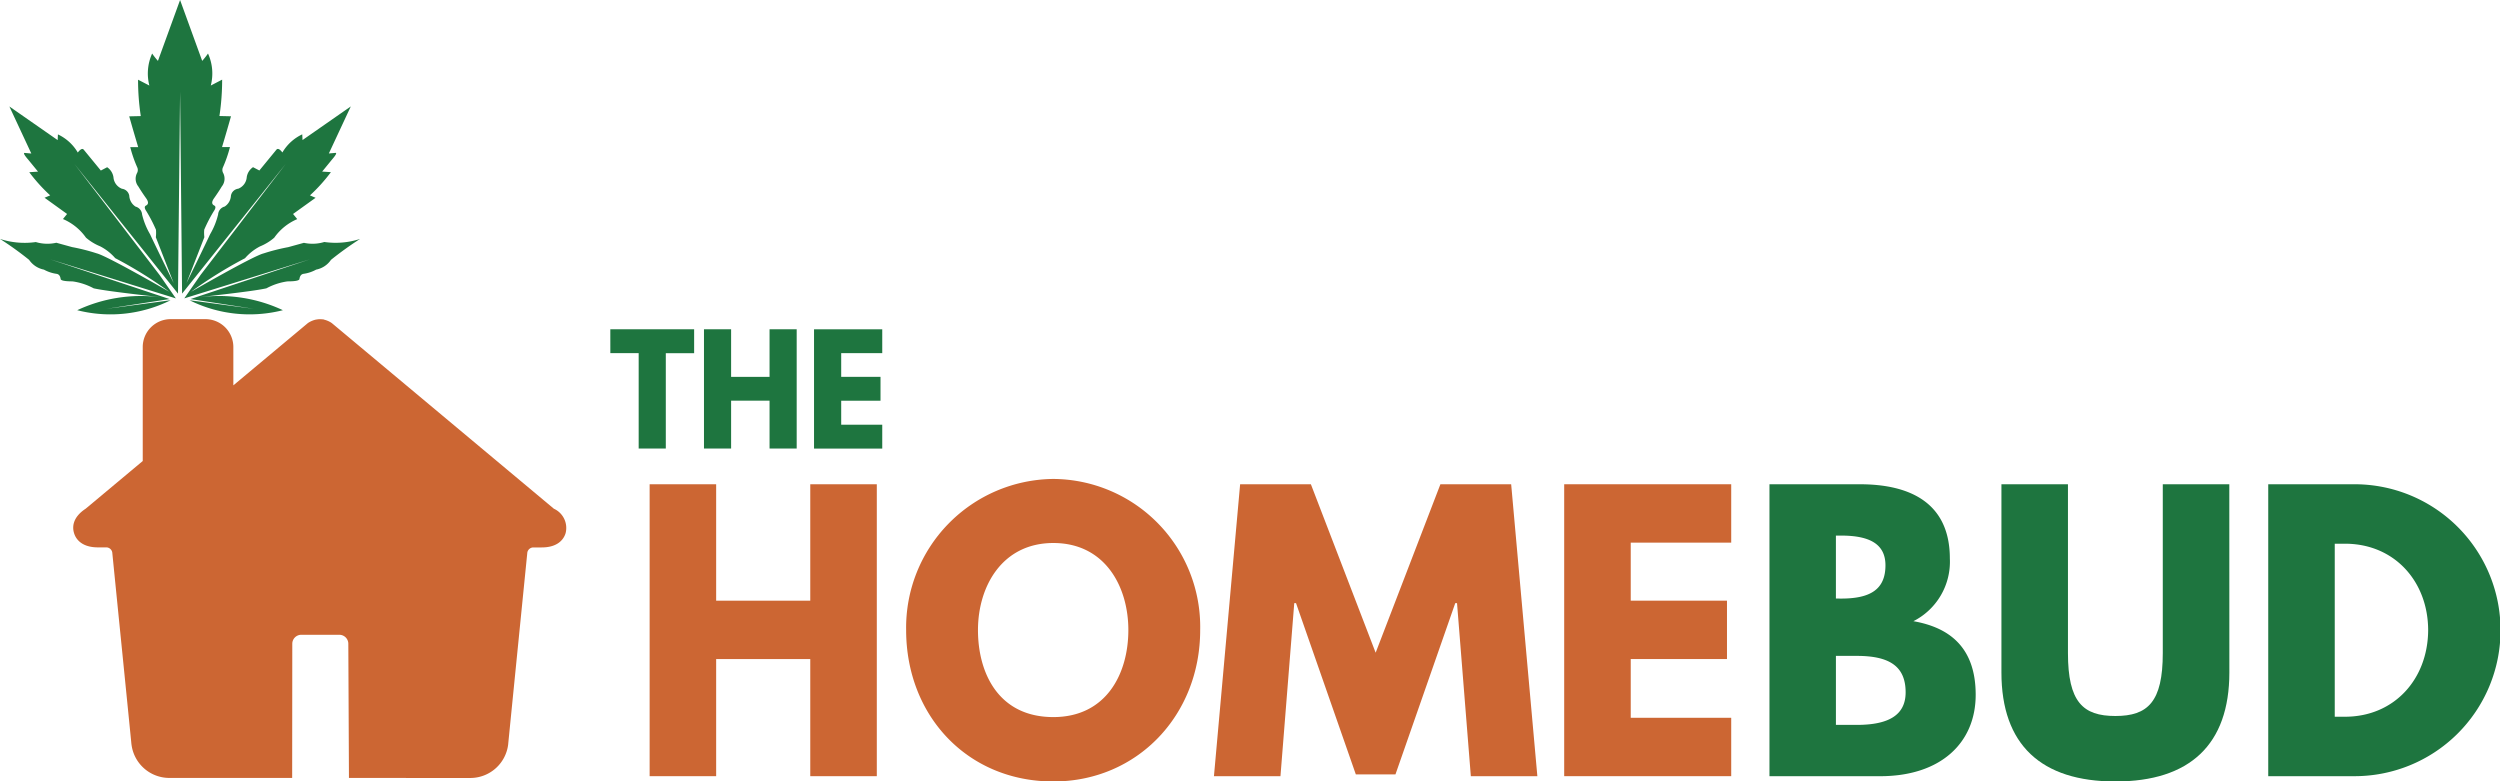 <svg id="TheHomeBud_logo" data-name="TheHomeBud logo" xmlns="http://www.w3.org/2000/svg"
    xmlns:xlink="http://www.w3.org/1999/xlink" width="230.334" height="72" viewBox="0 0 230.334 72">
    <defs>
        <clipPath id="clip-path">
            <rect id="Rectangle_25" data-name="Rectangle 25" width="230.334" height="72" fill="none" />
        </clipPath>
    </defs>
    <path id="Path_66" data-name="Path 66"
        d="M147.346,132.162h-6.129V105.267h6.129v10.726h8.671V105.267h6.13v26.895h-6.13v-10.79h-8.671Z"
        transform="translate(-81.364 -60.65)" fill="#c63" />
    <g id="Group_48" data-name="Group 48">
        <g id="Group_47" data-name="Group 47" clip-path="url(#clip-path)">
            <path id="Path_67" data-name="Path 67"
                d="M210.536,104.112a13.627,13.627,0,0,1,13.529,13.921c0,7.856-5.8,13.952-13.529,13.952-7.954,0-13.562-6.1-13.562-13.952a13.7,13.7,0,0,1,13.562-13.921m0,21.94c4.89,0,6.911-4.009,6.911-8.019s-2.151-8.019-6.911-8.019c-4.727,0-6.944,4.01-6.944,8.019s1.924,8.019,6.944,8.019"
                transform="translate(-113.488 -59.985)" fill="#c63" />
            <path id="Path_68" data-name="Path 68"
                d="M286.281,116.22h-.163L280.609,132h-3.651l-5.51-15.778h-.163l-1.271,15.942h-6.128l2.412-26.895h6.52l5.966,15.518,5.966-15.518h6.52l2.413,26.895h-6.129Z"
                transform="translate(-152.04 -60.651)" fill="#c63" />
            <path id="Path_69" data-name="Path 69"
                d="M355.41,110.646h-9.258v5.346h8.868v5.379h-8.868v5.412h9.258v5.379H340.022V105.267H355.41Z"
                transform="translate(-195.907 -60.651)" fill="#c63" />
            <path id="Path_70" data-name="Path 70"
                d="M392.972,105.268c4.629,0,8.281,1.727,8.281,6.845a6.146,6.146,0,0,1-3.358,5.771c3.358.587,5.738,2.445,5.738,6.781,0,4.433-3.228,7.5-8.8,7.5h-10.2V105.268ZM391.245,115.8c2.64,0,4.075-.815,4.075-3.064,0-1.924-1.4-2.739-4.075-2.739h-.49v5.8Zm1.434,11.638c2.9,0,4.5-.88,4.5-3,0-2.477-1.6-3.358-4.5-3.358h-1.923v6.357Z"
                transform="translate(-221.606 -60.651)" fill="#1e753f" />
            <path id="Path_71" data-name="Path 71"
                d="M456.073,122.611c0,6.65-3.651,10.04-10.5,10.04s-10.5-3.39-10.5-10.04V105.268h6.129v15.55c0,4.5,1.369,5.8,4.368,5.8s4.369-1.3,4.369-5.8v-15.55h6.129Z"
                transform="translate(-250.674 -60.651)" fill="#1e753f" />
            <path id="Path_72" data-name="Path 72"
                d="M500.856,105.268a13.448,13.448,0,1,1,0,26.894h-7.791V105.268Zm-.717,21.418c4.531,0,7.628-3.456,7.66-7.954,0-4.5-3.1-7.987-7.66-7.987h-.946v15.942Z"
                transform="translate(-284.084 -60.651)" fill="#1e753f" />
            <path id="Path_73" data-name="Path 73"
                d="M132.67,71.582h7.722v2.2h-2.61v8.788h-2.5V73.779h-2.61Z"
                transform="translate(-76.439 -41.243)" fill="#1e753f" />
            <path id="Path_74" data-name="Path 74"
                d="M155.525,82.567h-2.5V71.582h2.5v4.381h3.542V71.582h2.5V82.567h-2.5V78.16h-3.542Z"
                transform="translate(-88.165 -41.243)" fill="#1e753f" />
            <path id="Path_75" data-name="Path 75"
                d="M183.239,73.779h-3.782v2.184h3.622v2.2h-3.622v2.21h3.782v2.2h-6.285V71.583h6.285Z"
                transform="translate(-101.954 -41.243)" fill="#1e753f" />
            <path id="Path_76" data-name="Path 76"
                d="M60.2,86.84l-20.456-17.1-.095-.064A2.222,2.222,0,0,0,39,69.413l-.033-.02h-.077a.472.472,0,0,0-.064-.006l-.086-.008c-.027,0-.055,0-.086,0h-.042c-.03,0-.056,0-.1.006a.239.239,0,0,0-.06.006l-.179.025a2.231,2.231,0,0,0-.665.272l-.066.042-6.873,5.744V71.945A2.571,2.571,0,0,0,28.1,69.374H24.892a2.571,2.571,0,0,0-2.571,2.571v10.5l-5.255,4.392c-1.271.834-1.221,1.759-1.079,2.232.112.4.552,1.333,2.207,1.333h.8a.567.567,0,0,1,.518.46c.213,2.143.553,5.535.879,8.778.431,4.3.877,8.746.888,8.891l.012.077a3.513,3.513,0,0,0,3.407,3.035H36.088L36.1,99.282a.828.828,0,0,1,.828-.827h3.506a.829.829,0,0,1,.828.824l.058,12.368H52.577a3.513,3.513,0,0,0,3.412-3.083c.021-.254,1.651-16.541,1.767-17.7a.575.575,0,0,1,.518-.457h.806c1.654,0,2.094-.932,2.205-1.33A1.946,1.946,0,0,0,60.2,86.84"
                transform="translate(-9.17 -39.97)" fill="#c63" />
            <path id="Path_77" data-name="Path 77"
                d="M16.591,8.458l.128,12.88.056,5.713,1.5-1.877,8.041-10.062L18.479,25.332l-1.5,2.157,11.583-3.6L17.555,27.552l5.823.9-5.915-.79a12.418,12.418,0,0,0,8.6.916,13.829,13.829,0,0,0-7.592-1.2c-.137-.014,4.618-.494,6.072-.814a5.787,5.787,0,0,1,1.949-.641q1.1,0,1.1-.233.06-.4.358-.46a3.35,3.35,0,0,0,1.18-.391,2.144,2.144,0,0,0,1.365-.9,31.063,31.063,0,0,1,2.683-1.928,7.283,7.283,0,0,1-3.3.283A3.692,3.692,0,0,1,28,22.371l-1.449.4a17.806,17.806,0,0,0-2.264.575c-1,.247-6.744,3.582-6.683,3.534a39.763,39.763,0,0,1,4.97-3.09A4.651,4.651,0,0,1,23.956,22.7a4.738,4.738,0,0,0,1.309-.8,4.979,4.979,0,0,1,2.12-1.714L27,19.713l2.076-1.491L28.557,18a15.262,15.262,0,0,0,1.931-2.14l-.807-.053.9-1.1q.558-.647.317-.622l-.6.053,2.023-4.335-4.449,3.1-.024-.526a4.183,4.183,0,0,0-1.83,1.669c-.245-.317-.428-.4-.548-.259l-1.575,1.92-.582-.306a1.351,1.351,0,0,0-.579.914,1.238,1.238,0,0,1-.783,1.07.782.782,0,0,0-.675.646,1.268,1.268,0,0,1-.579,1,.8.8,0,0,0-.6.723,6.711,6.711,0,0,1-.742,1.833c-.276.614-2.179,4.513-2.169,4.48l1.642-4.214a3.448,3.448,0,0,1-.012-.693,13.591,13.591,0,0,1,.88-1.7q.275-.4.047-.524-.371-.178-.024-.669.418-.591.716-1.087a1.145,1.145,0,0,0,.132-1.231.583.583,0,0,1-.039-.506,11.654,11.654,0,0,0,.658-1.892h-.73q.45-1.5.826-2.838l-1.065-.025a22.288,22.288,0,0,0,.25-3.352L19.42,7.88a4.447,4.447,0,0,0-.256-2.95,6.628,6.628,0,0,1-.535.679L16.591,0l-2.039,5.61a6.563,6.563,0,0,1-.534-.679,4.45,4.45,0,0,0-.256,2.95l-1.042-.539a22.263,22.263,0,0,0,.251,3.352l-1.065.025q.377,1.334.826,2.838H12a11.672,11.672,0,0,0,.658,1.892.586.586,0,0,1-.039.506,1.145,1.145,0,0,0,.131,1.231q.3.5.718,1.087.346.491-.024.669-.229.125.046.524a13.649,13.649,0,0,1,.88,1.7,3.387,3.387,0,0,1-.012.693L16,26.072c.011.034-1.892-3.866-2.168-4.48a6.683,6.683,0,0,1-.742-1.833.8.8,0,0,0-.6-.723,1.267,1.267,0,0,1-.579-1,.782.782,0,0,0-.675-.646,1.237,1.237,0,0,1-.783-1.07,1.358,1.358,0,0,0-.58-.914l-.582.306-1.575-1.92c-.12-.145-.3-.058-.549.259a4.187,4.187,0,0,0-1.83-1.669l-.024.526L.863,9.808l2.023,4.335-.6-.053c-.161-.016-.056.191.317.622l.9,1.1-.807.053A15.235,15.235,0,0,0,4.625,18l-.521.217L6.18,19.713,5.8,20.18a4.979,4.979,0,0,1,2.121,1.714,4.717,4.717,0,0,0,1.309.8,4.65,4.65,0,0,1,1.385,1.089,39.672,39.672,0,0,1,4.971,3.09c.061.048-5.679-3.286-6.683-3.534a17.786,17.786,0,0,0-2.264-.575l-1.449-.4A3.691,3.691,0,0,1,3.3,22.3,7.285,7.285,0,0,1,0,22.012a30.732,30.732,0,0,1,2.682,1.928,2.151,2.151,0,0,0,1.366.9,3.351,3.351,0,0,0,1.179.391q.3.057.359.46,0,.23,1.1.233a5.79,5.79,0,0,1,1.949.641c1.454.32,6.208.8,6.072.814a13.828,13.828,0,0,0-7.592,1.2,12.417,12.417,0,0,0,8.6-.916l-5.914.79,5.822-.9L4.62,23.891l11.582,3.6-1.5-2.157L6.864,15.111,14.9,25.173l1.5,1.877.058-5.713Z"
                transform="translate(0 0.001)" fill="#1e753f" fill-rule="evenodd" />
        </g>
    </g>
</svg>
  
